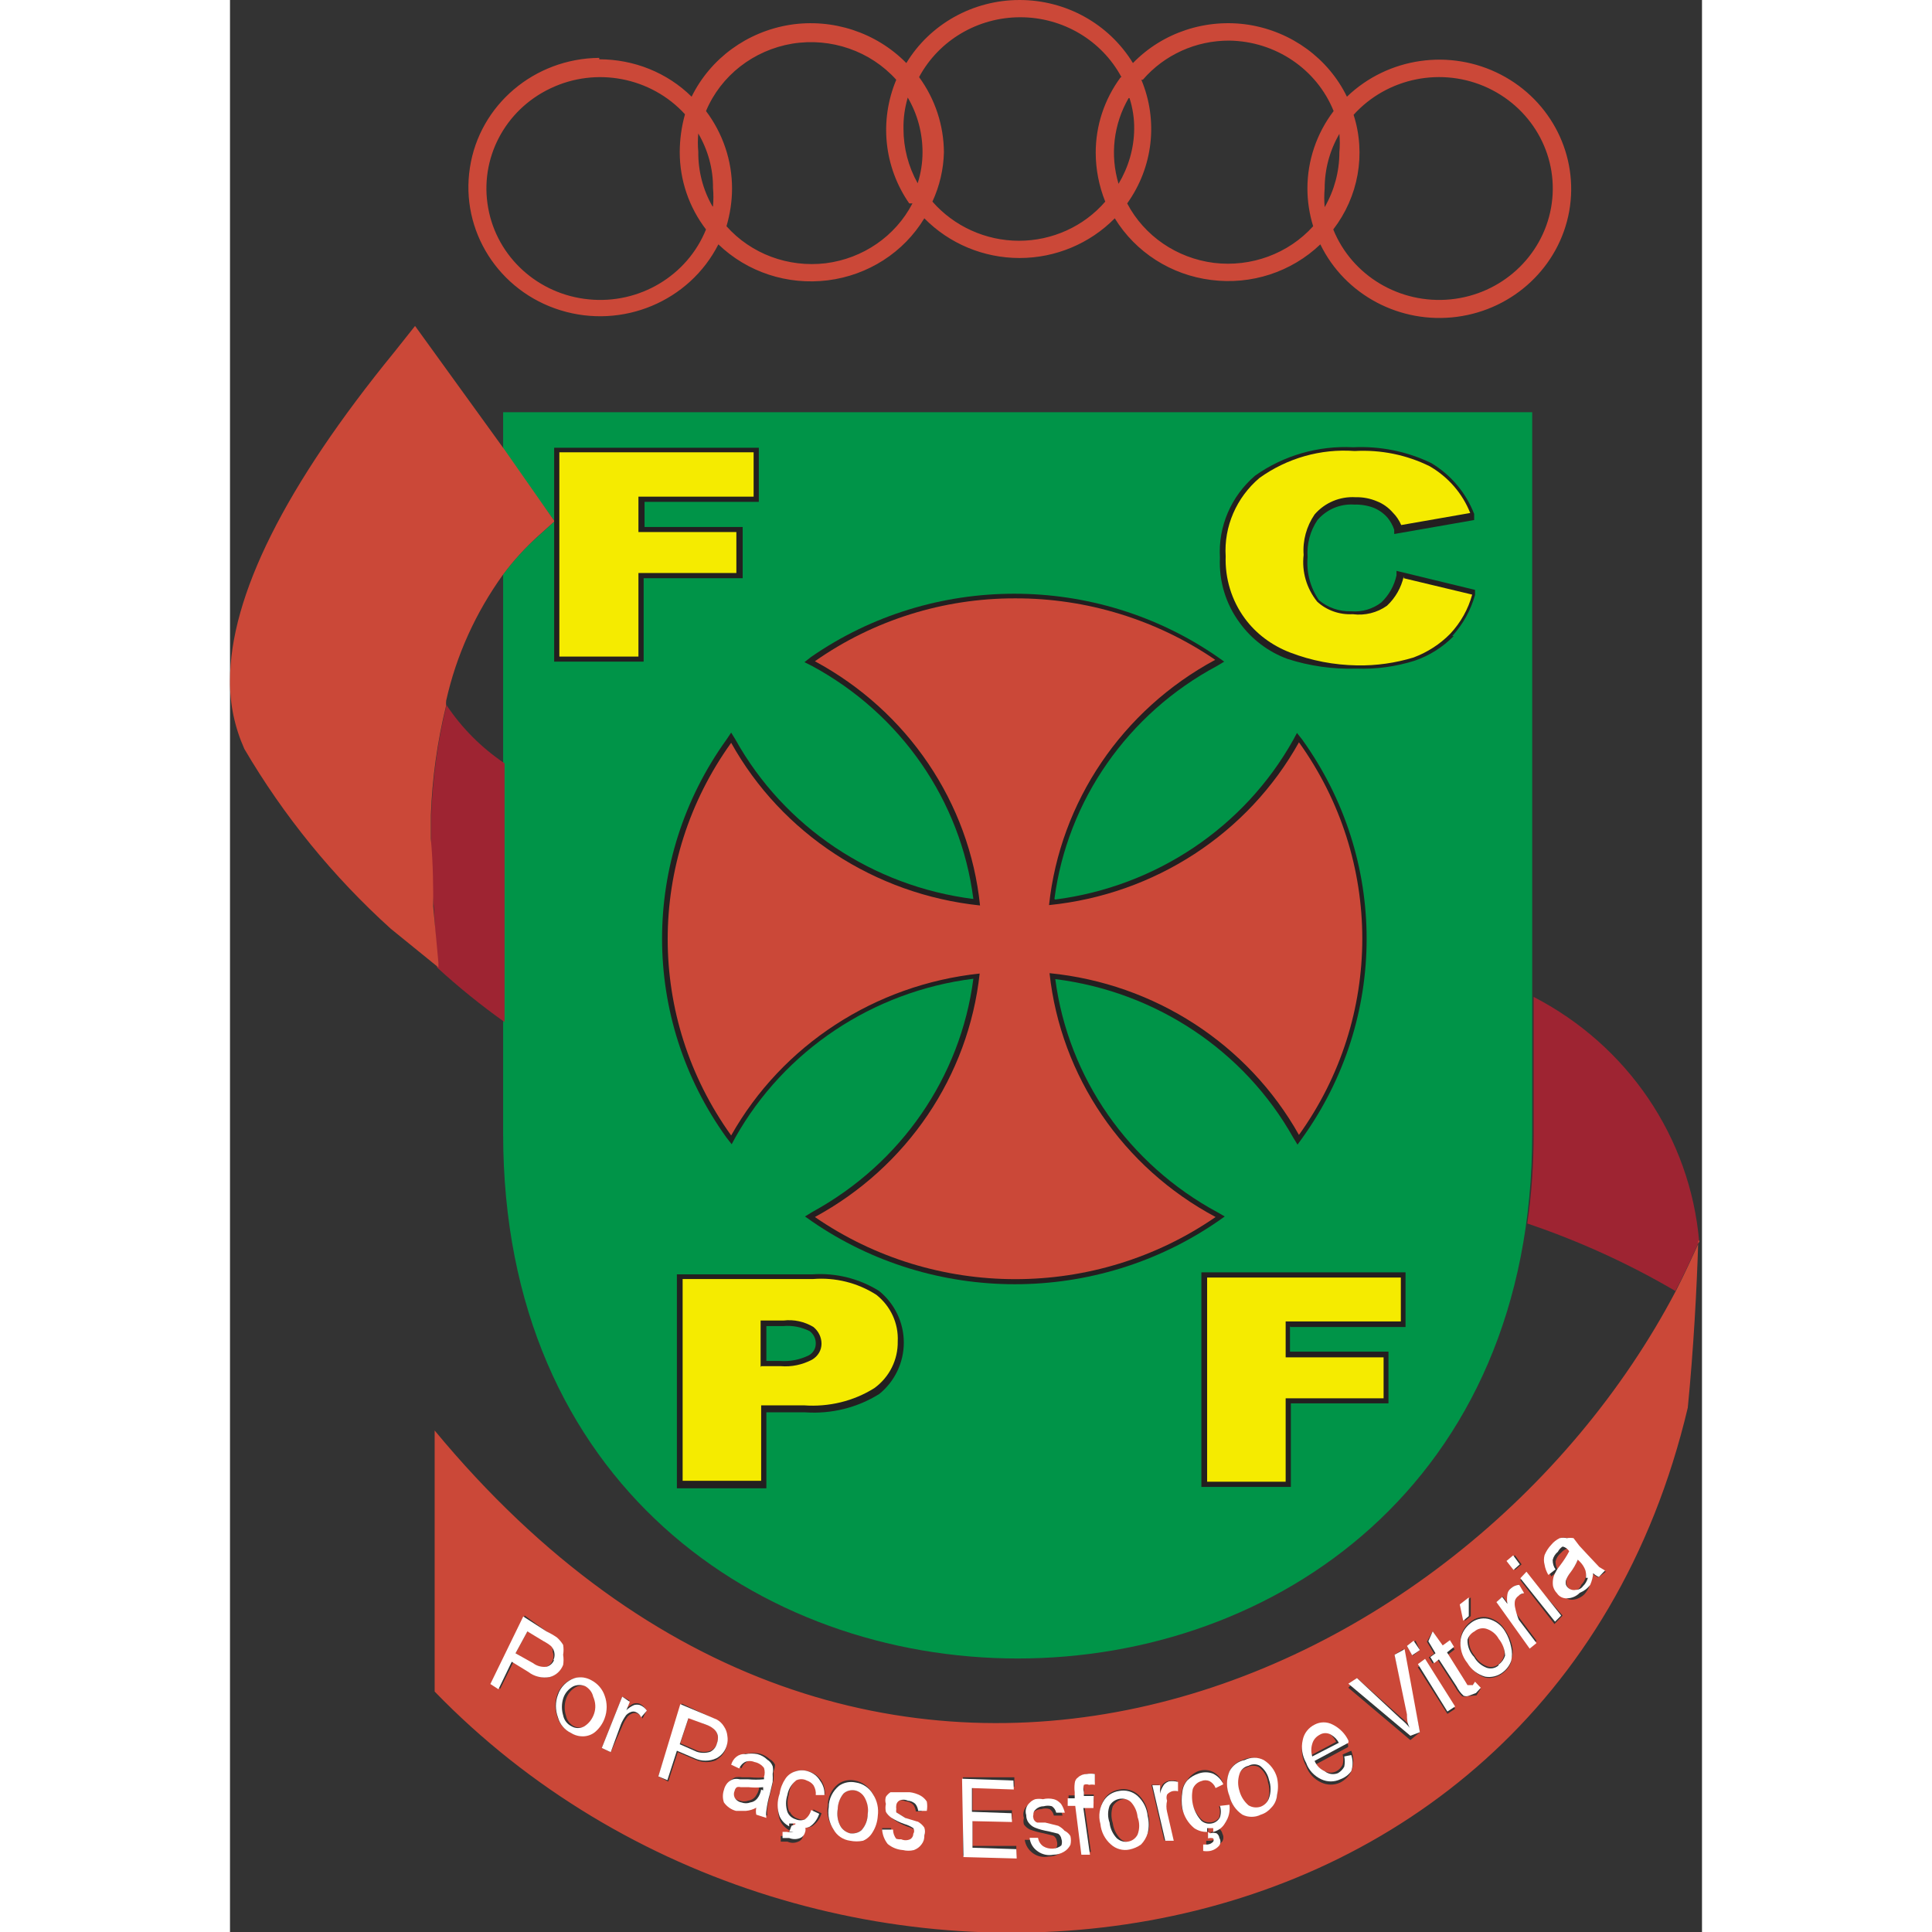 <?xml version="1.0" encoding="UTF-8"?>
<svg xmlns="http://www.w3.org/2000/svg" xmlns:xlink="http://www.w3.org/1999/xlink" width="32px" height="32px" viewBox="0 0 32 42" version="1.1">
<rect x="0" y="0" width="32" height="42" fill="#333333" stroke="none"/>
<g id="surface1">
<path style=" stroke:none;fill-rule:nonzero;fill:rgb(0%,58.039%,28.235%);fill-opacity:1;" d="M 5.938 8.961 L 5.938 9.793 L 7.055 11.332 L 6.695 11.66 C 6.414 11.91 6.16 12.188 5.938 12.488 L 5.938 24.652 C 5.938 39.855 28.309 39.855 28.309 24.652 L 28.309 8.961 Z M 5.938 8.961 "/>
<path style=" stroke:none;fill-rule:nonzero;fill:rgb(61.961%,14.118%,19.608%);fill-opacity:1;" d="M 4.707 15.328 C 4.516 16.109 4.406 16.906 4.375 17.707 C 4.375 17.883 4.375 18.055 4.375 18.227 C 4.375 18.793 4.375 19.289 4.43 19.695 L 4.5 20.922 L 4.5 21.031 C 4.965 21.457 5.457 21.855 5.969 22.219 L 5.969 16.594 C 5.469 16.258 5.039 15.828 4.707 15.328 Z M 4.707 15.328 "/>
<path style=" stroke:none;fill-rule:nonzero;fill:rgb(79.608%,28.235%,21.961%);fill-opacity:1;" d="M 4.418 19.707 C 4.418 19.301 4.418 18.805 4.367 18.234 L 4.367 18.156 C 4.367 18.004 4.367 17.859 4.367 17.719 C 4.395 16.918 4.508 16.117 4.699 15.336 C 4.695 15.305 4.695 15.27 4.699 15.234 C 4.918 14.246 5.344 13.312 5.938 12.488 C 6.16 12.188 6.414 11.91 6.695 11.656 L 7.055 11.332 L 5.98 9.793 L 4.023 7.086 L 3.57 7.656 C 1.199 10.562 0 12.957 0 14.801 C -0.004 15.309 0.102 15.812 0.312 16.281 C 1.164 17.734 2.238 19.055 3.496 20.191 L 4.531 21.031 L 4.531 20.93 Z M 4.418 19.707 "/>
<path style=" stroke:none;fill-rule:nonzero;fill:rgb(61.961%,14.118%,19.608%);fill-opacity:1;" d="M 28.34 21.672 L 28.34 24.641 C 28.34 25.297 28.297 25.949 28.203 26.598 C 29.324 26.977 30.406 27.469 31.422 28.066 C 31.609 27.711 31.773 27.348 31.938 26.984 C 31.742 24.727 30.383 22.727 28.34 21.672 Z M 28.34 21.672 "/>
<path style=" stroke:none;fill-rule:nonzero;fill:rgb(79.608%,28.235%,21.961%);fill-opacity:1;" d="M 12.238 39.633 L 12.238 39.691 L 12.363 39.691 L 12.363 39.621 Z M 12.238 39.633 "/>
<path style=" stroke:none;fill-rule:nonzero;fill:rgb(79.608%,28.235%,21.961%);fill-opacity:1;" d="M 19.656 39.184 C 19.59 39.125 19.5 39.098 19.41 39.113 C 19.316 39.129 19.238 39.188 19.191 39.266 C 19.152 39.383 19.152 39.512 19.191 39.633 C 19.207 39.758 19.262 39.875 19.348 39.965 C 19.414 40.031 19.504 40.059 19.598 40.047 C 19.684 40.027 19.762 39.973 19.801 39.895 C 19.848 39.773 19.848 39.641 19.801 39.52 C 19.793 39.395 19.742 39.277 19.656 39.184 Z M 19.656 39.184 "/>
<path style=" stroke:none;fill-rule:nonzero;fill:rgb(79.608%,28.235%,21.961%);fill-opacity:1;" d="M 7.789 36.672 C 7.707 36.633 7.605 36.633 7.523 36.672 C 7.418 36.73 7.34 36.824 7.305 36.934 C 7.266 37.055 7.266 37.18 7.305 37.301 C 7.324 37.395 7.387 37.477 7.469 37.523 C 7.555 37.566 7.656 37.566 7.738 37.523 C 7.938 37.379 8.043 37.137 8.008 36.895 C 7.977 36.789 7.895 36.707 7.789 36.672 Z M 7.789 36.672 "/>
<path style=" stroke:none;fill-rule:nonzero;fill:rgb(79.608%,28.235%,21.961%);fill-opacity:1;" d="M 10.5 37.562 C 10.453 37.531 10.402 37.508 10.348 37.492 L 9.973 37.332 L 9.789 37.898 L 10.16 38.059 C 10.254 38.094 10.355 38.094 10.449 38.059 C 10.523 38.023 10.578 37.957 10.594 37.879 C 10.613 37.82 10.613 37.754 10.594 37.695 C 10.578 37.645 10.547 37.598 10.5 37.562 Z M 10.5 37.562 "/>
<path style=" stroke:none;fill-rule:nonzero;fill:rgb(79.608%,28.235%,21.961%);fill-opacity:1;" d="M 21.262 39.742 L 21.262 39.824 L 21.387 39.824 L 21.387 39.711 Z M 21.262 39.742 "/>
<path style=" stroke:none;fill-rule:nonzero;fill:rgb(79.608%,28.235%,21.961%);fill-opacity:1;" d="M 6.984 35.75 C 6.934 35.707 6.879 35.668 6.816 35.637 L 6.465 35.465 L 6.207 35.941 L 6.559 36.164 C 6.641 36.227 6.746 36.258 6.848 36.246 C 6.926 36.223 6.988 36.168 7.016 36.094 C 7.039 36.035 7.039 35.969 7.016 35.91 C 7.02 35.855 7.008 35.801 6.984 35.75 Z M 6.984 35.75 "/>
<path style=" stroke:none;fill-rule:nonzero;fill:rgb(79.608%,28.235%,21.961%);fill-opacity:1;" d="M 13.586 38.922 C 13.496 38.902 13.402 38.93 13.336 38.992 C 13.258 39.086 13.211 39.203 13.211 39.328 C 13.191 39.449 13.207 39.578 13.266 39.691 C 13.309 39.773 13.391 39.832 13.48 39.855 C 13.57 39.867 13.66 39.844 13.73 39.781 C 13.816 39.688 13.863 39.566 13.863 39.438 C 13.883 39.316 13.867 39.195 13.812 39.082 C 13.766 39 13.68 38.938 13.586 38.922 Z M 13.586 38.922 "/>
<path style=" stroke:none;fill-rule:nonzero;fill:rgb(79.608%,28.235%,21.961%);fill-opacity:1;" d="M 11.234 38.809 L 11.059 38.809 C 11.035 38.801 11.004 38.801 10.977 38.809 C 10.953 38.832 10.934 38.859 10.926 38.891 C 10.906 38.938 10.906 38.988 10.926 39.031 C 10.957 39.09 11.016 39.133 11.082 39.145 C 11.141 39.168 11.207 39.168 11.266 39.145 C 11.328 39.137 11.387 39.102 11.422 39.055 C 11.465 38.996 11.496 38.93 11.504 38.859 L 11.504 38.82 C 11.414 38.824 11.324 38.82 11.234 38.809 Z M 11.234 38.809 "/>
<path style=" stroke:none;fill-rule:nonzero;fill:rgb(79.608%,28.235%,21.961%);fill-opacity:1;" d="M 27.293 35.355 C 27.207 35.332 27.113 35.355 27.047 35.414 C 26.973 35.473 26.934 35.559 26.93 35.648 C 26.93 35.773 26.973 35.895 27.055 35.992 C 27.117 36.102 27.215 36.184 27.336 36.227 C 27.422 36.254 27.516 36.234 27.582 36.176 C 27.656 36.113 27.699 36.027 27.707 35.934 C 27.703 35.801 27.656 35.672 27.574 35.566 C 27.512 35.465 27.41 35.387 27.293 35.355 Z M 27.293 35.355 "/>
<path style=" stroke:none;fill-rule:nonzero;fill:rgb(79.608%,28.235%,21.961%);fill-opacity:1;" d="M 22.367 38.414 C 22.293 38.375 22.199 38.375 22.121 38.414 C 22.027 38.438 21.949 38.508 21.922 38.598 C 21.887 38.715 21.887 38.844 21.922 38.961 C 21.957 39.082 22.023 39.191 22.121 39.277 C 22.199 39.324 22.293 39.336 22.379 39.305 C 22.469 39.277 22.535 39.211 22.566 39.125 C 22.605 39.004 22.605 38.871 22.566 38.75 C 22.547 38.617 22.477 38.496 22.367 38.414 Z M 22.367 38.414 "/>
<path style=" stroke:none;fill-rule:nonzero;fill:rgb(79.608%,28.235%,21.961%);fill-opacity:1;" d="M 29.363 33.934 L 29.312 33.883 C 29.27 33.984 29.215 34.082 29.145 34.168 C 29.109 34.219 29.078 34.273 29.051 34.332 C 29.047 34.363 29.047 34.398 29.051 34.434 C 29.07 34.516 29.141 34.578 29.23 34.586 C 29.297 34.57 29.352 34.52 29.375 34.453 C 29.426 34.402 29.461 34.34 29.477 34.27 C 29.492 34.207 29.492 34.141 29.477 34.078 C 29.445 34.023 29.41 33.977 29.363 33.938 Z M 29.363 33.934 "/>
<path style=" stroke:none;fill-rule:nonzero;fill:rgb(79.608%,28.235%,21.961%);fill-opacity:1;" d="M 31.949 26.973 C 31.785 27.336 31.617 27.703 31.434 28.059 C 26.828 36.832 13.844 42.449 4.449 31.098 L 4.449 36.773 C 12.664 45.258 28.609 43.613 31.691 30.602 C 31.816 29.332 31.887 28.016 31.918 26.992 L 31.918 26.973 Z M 27.934 33.812 L 28.078 34.008 L 27.934 34.129 L 27.789 33.934 Z M 26.973 34.727 L 26.973 35.133 L 26.848 35.234 L 26.777 34.879 Z M 25.773 35.668 L 25.867 35.871 L 25.711 35.992 L 25.586 35.781 Z M 6.527 36.336 L 6.168 36.113 L 5.875 36.711 L 5.699 36.602 L 6.406 35.121 L 6.879 35.465 C 6.953 35.508 7.023 35.555 7.086 35.609 C 7.141 35.652 7.188 35.707 7.223 35.77 C 7.234 35.84 7.234 35.91 7.223 35.984 C 7.234 36.055 7.234 36.133 7.223 36.207 C 7.176 36.324 7.074 36.418 6.953 36.457 C 6.785 36.484 6.617 36.441 6.488 36.336 Z M 7.938 37.633 C 7.863 37.695 7.773 37.73 7.676 37.734 C 7.582 37.742 7.488 37.715 7.406 37.664 C 7.266 37.598 7.156 37.473 7.117 37.32 C 7.059 37.164 7.059 36.992 7.117 36.832 C 7.18 36.664 7.316 36.535 7.492 36.48 C 7.613 36.453 7.746 36.473 7.852 36.539 C 7.988 36.613 8.086 36.73 8.133 36.875 C 8.195 37.031 8.195 37.203 8.133 37.359 C 8.082 37.477 8 37.574 7.895 37.645 Z M 8.969 37.359 C 8.949 37.312 8.906 37.273 8.855 37.25 C 8.82 37.234 8.781 37.234 8.742 37.25 C 8.703 37.266 8.668 37.289 8.641 37.32 C 8.594 37.383 8.555 37.453 8.527 37.523 L 8.277 38.09 L 8.082 38 L 8.527 36.883 L 8.68 36.965 L 8.609 37.148 C 8.656 37.102 8.711 37.062 8.773 37.035 C 8.812 37.023 8.859 37.023 8.898 37.035 C 8.969 37.066 9.023 37.121 9.055 37.188 Z M 10.594 38.254 C 10.445 38.324 10.27 38.324 10.117 38.254 L 9.734 38.09 L 9.527 38.73 L 9.312 38.617 L 9.82 37.035 L 10.348 37.281 L 10.562 37.383 C 10.629 37.418 10.68 37.473 10.719 37.535 C 10.758 37.594 10.785 37.664 10.793 37.734 C 10.809 37.812 10.809 37.895 10.793 37.969 C 10.762 38.094 10.68 38.203 10.562 38.262 Z M 11.816 38.508 C 11.82 38.566 11.82 38.629 11.816 38.688 L 11.754 38.953 C 11.723 39.07 11.695 39.188 11.68 39.309 C 11.672 39.359 11.672 39.414 11.68 39.469 L 11.496 39.406 C 11.484 39.359 11.484 39.305 11.496 39.254 C 11.426 39.293 11.348 39.32 11.266 39.328 L 11.051 39.328 C 10.945 39.297 10.852 39.23 10.793 39.145 C 10.758 39.055 10.758 38.961 10.793 38.871 C 10.805 38.816 10.828 38.762 10.863 38.719 C 10.898 38.684 10.941 38.656 10.988 38.637 C 11.035 38.629 11.086 38.629 11.133 38.637 L 11.309 38.637 C 11.426 38.648 11.543 38.648 11.66 38.637 L 11.66 38.617 C 11.68 38.555 11.68 38.488 11.66 38.426 C 11.613 38.355 11.539 38.309 11.453 38.293 C 11.387 38.266 11.312 38.266 11.246 38.293 C 11.191 38.324 11.145 38.375 11.121 38.438 L 10.945 38.355 C 10.965 38.285 11.004 38.227 11.062 38.184 C 11.117 38.141 11.188 38.117 11.258 38.121 C 11.344 38.105 11.43 38.105 11.516 38.121 C 11.598 38.145 11.672 38.188 11.734 38.242 C 11.785 38.27 11.824 38.312 11.848 38.363 C 11.848 38.414 11.836 38.461 11.816 38.508 Z M 12.168 39.379 C 12.199 39.457 12.27 39.516 12.355 39.539 C 12.418 39.566 12.488 39.566 12.551 39.539 C 12.617 39.488 12.664 39.418 12.684 39.336 L 12.859 39.418 C 12.828 39.535 12.754 39.633 12.652 39.703 C 12.555 39.742 12.441 39.742 12.344 39.703 C 12.391 39.723 12.43 39.758 12.457 39.805 C 12.473 39.84 12.473 39.879 12.457 39.914 C 12.445 39.969 12.406 40.016 12.355 40.035 C 12.277 40.07 12.191 40.07 12.117 40.035 L 11.973 40.035 L 11.973 39.914 L 12.062 39.914 C 12.113 39.926 12.16 39.926 12.207 39.914 L 12.117 39.914 L 12.168 39.793 C 12.078 39.746 12.004 39.672 11.961 39.582 C 11.898 39.422 11.898 39.242 11.961 39.082 C 11.977 38.969 12.02 38.855 12.086 38.758 C 12.113 38.648 12.188 38.555 12.293 38.508 C 12.383 38.477 12.48 38.477 12.57 38.508 C 12.68 38.535 12.773 38.598 12.84 38.688 C 12.906 38.781 12.938 38.891 12.934 39.004 L 12.746 39.004 C 12.754 38.93 12.734 38.855 12.695 38.789 C 12.66 38.742 12.609 38.703 12.551 38.688 C 12.477 38.648 12.387 38.648 12.312 38.688 C 12.219 38.773 12.16 38.887 12.148 39.012 C 12.109 39.137 12.113 39.273 12.16 39.398 Z M 14.062 39.438 C 14.055 39.566 14.016 39.688 13.945 39.793 C 13.898 39.875 13.828 39.938 13.738 39.977 C 13.648 39.996 13.555 39.996 13.461 39.977 C 13.309 39.953 13.176 39.863 13.098 39.73 C 13.004 39.586 12.969 39.414 12.996 39.246 C 12.996 39.066 13.078 38.895 13.223 38.781 C 13.328 38.707 13.461 38.68 13.586 38.707 C 13.73 38.734 13.859 38.82 13.938 38.941 C 14.047 39.09 14.09 39.277 14.062 39.457 Z M 15.094 39.875 C 15.098 39.945 15.078 40.012 15.035 40.066 C 14.992 40.125 14.934 40.164 14.867 40.188 C 14.789 40.211 14.707 40.211 14.629 40.188 C 14.508 40.184 14.391 40.137 14.301 40.059 C 14.227 39.969 14.184 39.855 14.176 39.742 L 14.371 39.742 C 14.371 39.816 14.398 39.887 14.445 39.945 C 14.5 39.992 14.566 40.023 14.641 40.035 C 14.703 40.062 14.773 40.062 14.836 40.035 C 14.879 40.012 14.906 39.965 14.91 39.914 C 14.93 39.879 14.93 39.832 14.91 39.793 C 14.848 39.754 14.781 39.723 14.711 39.703 C 14.594 39.66 14.48 39.598 14.383 39.52 C 14.336 39.488 14.297 39.445 14.27 39.398 C 14.254 39.34 14.254 39.281 14.27 39.227 C 14.254 39.176 14.254 39.125 14.27 39.074 C 14.293 39.031 14.328 39 14.371 38.973 L 14.66 38.973 C 14.742 38.98 14.816 39.004 14.887 39.043 C 14.949 39.074 14.996 39.117 15.035 39.176 C 15.047 39.242 15.047 39.312 15.035 39.379 L 14.91 39.379 C 14.902 39.32 14.883 39.27 14.848 39.227 C 14.801 39.184 14.742 39.16 14.68 39.156 C 14.621 39.129 14.555 39.129 14.496 39.156 C 14.461 39.18 14.438 39.215 14.434 39.258 C 14.43 39.281 14.43 39.309 14.434 39.336 C 14.449 39.367 14.477 39.391 14.504 39.41 L 14.68 39.52 L 14.961 39.652 C 15.012 39.688 15.055 39.73 15.086 39.785 C 15.098 39.82 15.102 39.855 15.098 39.895 Z M 15.934 40.34 L 15.934 38.637 L 17.051 38.637 L 17.051 38.84 L 16.141 38.84 L 16.141 39.355 L 17 39.355 L 17 39.551 L 16.141 39.551 L 16.141 40.129 L 17.094 40.129 L 17.094 40.332 Z M 18.168 40.148 C 18.137 40.211 18.086 40.262 18.023 40.301 C 17.953 40.34 17.875 40.359 17.797 40.359 C 17.676 40.383 17.555 40.359 17.457 40.289 C 17.359 40.219 17.293 40.113 17.277 39.996 L 17.465 39.996 C 17.477 40.07 17.516 40.137 17.578 40.18 C 17.641 40.215 17.711 40.234 17.785 40.23 C 17.855 40.227 17.918 40.199 17.973 40.156 C 17.988 40.113 17.988 40.062 17.973 40.016 C 17.965 39.969 17.938 39.93 17.898 39.906 L 17.691 39.855 C 17.59 39.836 17.488 39.809 17.391 39.773 C 17.34 39.75 17.293 39.711 17.258 39.66 C 17.246 39.613 17.246 39.566 17.258 39.52 C 17.242 39.469 17.242 39.418 17.258 39.367 C 17.273 39.32 17.301 39.277 17.34 39.246 C 17.371 39.215 17.41 39.191 17.453 39.176 C 17.508 39.164 17.566 39.164 17.621 39.176 C 17.699 39.156 17.781 39.156 17.859 39.176 C 17.918 39.191 17.973 39.227 18.012 39.277 C 18.055 39.336 18.082 39.402 18.098 39.469 L 17.91 39.469 C 17.898 39.414 17.867 39.359 17.816 39.328 C 17.762 39.309 17.699 39.309 17.641 39.328 C 17.574 39.328 17.512 39.352 17.465 39.398 C 17.43 39.426 17.41 39.469 17.414 39.512 C 17.406 39.535 17.406 39.559 17.414 39.582 C 17.434 39.609 17.465 39.625 17.496 39.633 L 17.672 39.633 L 17.953 39.703 C 18.008 39.73 18.059 39.766 18.098 39.812 C 18.133 39.867 18.148 39.934 18.148 39.996 C 18.172 40.055 18.184 40.117 18.18 40.18 Z M 18.715 40.258 L 18.531 40.258 L 18.395 39.195 L 18.23 39.195 L 18.23 39.031 L 18.387 39.031 L 18.387 38.961 C 18.375 38.898 18.375 38.832 18.387 38.77 C 18.387 38.715 18.414 38.668 18.457 38.637 C 18.504 38.598 18.562 38.57 18.625 38.566 C 18.684 38.555 18.742 38.555 18.801 38.566 L 18.801 38.738 C 18.758 38.73 18.715 38.73 18.676 38.738 C 18.641 38.723 18.598 38.723 18.562 38.738 C 18.547 38.793 18.547 38.848 18.562 38.902 L 18.562 39.012 L 18.777 39.012 L 18.777 39.164 L 18.562 39.164 Z M 19.957 39.824 C 19.934 39.914 19.883 40 19.812 40.066 C 19.738 40.121 19.656 40.16 19.566 40.18 C 19.422 40.207 19.27 40.168 19.16 40.066 C 19.031 39.953 18.949 39.793 18.934 39.621 C 18.883 39.441 18.914 39.25 19.016 39.094 C 19.094 38.988 19.207 38.922 19.336 38.902 C 19.484 38.875 19.633 38.918 19.742 39.012 C 19.863 39.125 19.941 39.277 19.957 39.438 C 19.996 39.574 19.996 39.719 19.957 39.855 Z M 20.59 38.934 C 20.547 38.918 20.5 38.918 20.453 38.934 C 20.414 38.945 20.379 38.969 20.352 39.004 C 20.336 39.047 20.336 39.09 20.352 39.133 C 20.332 39.215 20.332 39.297 20.352 39.379 L 20.496 40.008 L 20.309 40.008 L 20.031 38.801 L 20.195 38.801 L 20.195 38.98 C 20.211 38.914 20.238 38.848 20.277 38.789 C 20.305 38.758 20.344 38.734 20.383 38.719 C 20.449 38.703 20.52 38.703 20.59 38.719 Z M 21.625 39.57 C 21.57 39.668 21.477 39.738 21.367 39.762 C 21.414 39.746 21.465 39.746 21.512 39.762 C 21.543 39.785 21.566 39.824 21.574 39.863 C 21.602 39.914 21.602 39.977 21.574 40.027 C 21.52 40.094 21.449 40.141 21.367 40.156 C 21.316 40.164 21.27 40.164 21.223 40.156 L 21.223 40.016 L 21.312 40.016 C 21.363 40.012 21.406 39.992 21.438 39.957 C 21.449 39.934 21.449 39.906 21.438 39.883 C 21.402 39.875 21.363 39.875 21.324 39.883 L 21.324 39.824 C 21.227 39.828 21.129 39.797 21.047 39.742 C 20.879 39.648 20.754 39.496 20.695 39.316 C 20.676 39.199 20.676 39.078 20.695 38.961 C 20.699 38.863 20.742 38.773 20.809 38.699 C 20.863 38.617 20.941 38.551 21.035 38.508 C 21.137 38.469 21.246 38.469 21.344 38.508 C 21.449 38.551 21.531 38.637 21.574 38.738 L 21.406 38.82 C 21.383 38.754 21.336 38.703 21.273 38.668 C 21.215 38.645 21.152 38.645 21.098 38.668 C 21.012 38.691 20.941 38.758 20.91 38.84 C 20.859 39.086 20.926 39.344 21.098 39.531 C 21.148 39.59 21.223 39.621 21.301 39.617 C 21.379 39.617 21.453 39.578 21.5 39.52 C 21.527 39.438 21.527 39.348 21.5 39.266 L 21.688 39.266 C 21.711 39.375 21.699 39.492 21.656 39.598 Z M 22.762 39.023 C 22.754 39.121 22.707 39.215 22.637 39.285 C 22.578 39.359 22.5 39.41 22.41 39.438 C 22.285 39.504 22.133 39.504 22.008 39.438 C 21.867 39.344 21.766 39.199 21.727 39.031 C 21.66 38.863 21.66 38.676 21.727 38.508 C 21.781 38.387 21.891 38.297 22.016 38.262 C 22.148 38.195 22.301 38.195 22.43 38.262 C 22.57 38.355 22.664 38.496 22.699 38.656 C 22.75 38.773 22.77 38.898 22.762 39.023 Z M 24.375 38.508 C 24.328 38.609 24.242 38.695 24.137 38.75 C 24.008 38.812 23.855 38.812 23.723 38.75 C 23.57 38.68 23.449 38.551 23.395 38.395 C 23.309 38.242 23.281 38.066 23.32 37.898 C 23.348 37.754 23.445 37.629 23.578 37.562 C 23.703 37.5 23.848 37.5 23.973 37.562 C 24.121 37.645 24.238 37.773 24.305 37.93 C 24.309 37.945 24.309 37.961 24.305 37.98 L 23.57 38.375 C 23.629 38.441 23.707 38.484 23.797 38.504 C 23.879 38.547 23.973 38.547 24.055 38.504 C 24.113 38.473 24.16 38.422 24.188 38.363 C 24.207 38.289 24.207 38.215 24.188 38.141 L 24.375 38.059 C 24.434 38.203 24.434 38.363 24.375 38.504 Z M 25.66 37.828 L 24.312 36.691 L 24.5 36.48 L 25.453 37.332 C 25.527 37.391 25.598 37.457 25.66 37.531 C 25.66 37.43 25.66 37.332 25.598 37.238 L 25.316 35.973 L 25.504 35.852 L 25.867 37.656 Z M 26.465 37.258 L 25.824 36.246 L 25.988 36.133 L 26.633 37.148 Z M 27.098 36.855 L 26.902 36.875 C 26.863 36.887 26.824 36.887 26.785 36.875 C 26.723 36.812 26.672 36.746 26.633 36.672 L 26.25 36.082 L 26.145 36.164 L 26.062 36.031 L 26.176 35.949 L 26.02 35.688 L 26.145 35.465 L 26.371 35.828 L 26.527 35.719 L 26.621 35.859 L 26.465 35.98 L 26.848 36.59 L 26.898 36.641 L 27.004 36.641 L 27.066 36.578 L 27.188 36.711 Z M 27.852 36.125 C 27.82 36.223 27.758 36.305 27.676 36.367 C 27.566 36.457 27.422 36.496 27.285 36.469 C 27.113 36.41 26.977 36.285 26.902 36.125 C 26.781 35.977 26.73 35.793 26.754 35.605 C 26.777 35.469 26.852 35.348 26.961 35.262 C 27.066 35.172 27.207 35.133 27.344 35.16 C 27.504 35.199 27.637 35.297 27.719 35.434 C 27.789 35.539 27.844 35.656 27.871 35.781 C 27.895 35.879 27.887 35.984 27.852 36.082 Z M 28.266 35.832 L 27.543 34.816 L 27.668 34.707 L 27.781 34.859 C 27.77 34.785 27.77 34.715 27.781 34.645 C 27.789 34.598 27.812 34.555 27.852 34.523 C 27.902 34.48 27.965 34.457 28.027 34.453 L 28.09 34.656 C 28.043 34.66 28 34.684 27.965 34.715 C 27.93 34.742 27.906 34.777 27.895 34.816 C 27.883 34.859 27.883 34.906 27.895 34.949 C 27.93 35.023 27.969 35.094 28.02 35.16 L 28.402 35.668 Z M 28.793 35.305 L 28.051 34.352 L 28.184 34.219 L 28.969 35.121 Z M 29.746 34.289 C 29.699 34.273 29.656 34.246 29.621 34.207 C 29.617 34.297 29.598 34.383 29.559 34.461 C 29.535 34.535 29.496 34.598 29.445 34.656 C 29.375 34.727 29.277 34.773 29.176 34.777 C 29.094 34.777 29.016 34.734 28.969 34.664 C 28.93 34.621 28.902 34.57 28.887 34.512 C 28.875 34.461 28.875 34.41 28.887 34.359 C 28.906 34.305 28.934 34.254 28.969 34.207 C 29 34.156 29.035 34.105 29.074 34.059 C 29.148 33.961 29.215 33.859 29.27 33.754 C 29.238 33.699 29.188 33.664 29.125 33.652 C 29.047 33.664 28.98 33.703 28.93 33.762 C 28.871 33.809 28.832 33.875 28.816 33.945 C 28.816 34.016 28.836 34.086 28.879 34.148 L 28.723 34.27 C 28.684 34.199 28.652 34.125 28.641 34.047 C 28.621 33.977 28.621 33.902 28.641 33.832 C 28.676 33.75 28.723 33.676 28.785 33.609 C 28.816 33.543 28.863 33.484 28.918 33.438 C 28.969 33.422 29.023 33.422 29.074 33.438 C 29.125 33.449 29.176 33.469 29.219 33.5 L 29.344 33.629 L 29.527 33.832 L 29.777 34.098 L 29.91 34.168 Z M 29.746 34.289 "/>
<path style=" stroke:none;fill-rule:nonzero;fill:rgb(79.608%,28.235%,21.961%);fill-opacity:1;" d="M 23.91 37.695 C 23.832 37.645 23.73 37.645 23.652 37.695 C 23.574 37.734 23.52 37.805 23.496 37.887 C 23.469 37.977 23.469 38.074 23.496 38.16 L 24.047 37.867 C 24.016 37.801 23.969 37.742 23.91 37.695 Z M 23.91 37.695 "/>
<path style=" stroke:none;fill-rule:nonzero;fill:rgb(100%,100%,100%);fill-opacity:1;" d="M 24.223 38.184 C 24.238 38.254 24.238 38.332 24.223 38.406 C 24.191 38.465 24.145 38.512 24.086 38.547 C 23.988 38.586 23.879 38.57 23.797 38.504 C 23.699 38.461 23.621 38.383 23.578 38.281 L 24.312 37.887 C 24.316 37.871 24.316 37.855 24.312 37.836 C 24.242 37.688 24.121 37.566 23.973 37.492 C 23.848 37.426 23.703 37.426 23.578 37.492 C 23.445 37.559 23.348 37.68 23.32 37.828 C 23.281 37.996 23.309 38.172 23.395 38.324 C 23.449 38.48 23.57 38.609 23.723 38.68 C 23.855 38.742 24.008 38.742 24.137 38.68 C 24.234 38.645 24.316 38.586 24.375 38.504 C 24.414 38.391 24.414 38.266 24.375 38.152 Z M 23.527 38.184 C 23.5 38.094 23.5 37.996 23.527 37.91 C 23.551 37.824 23.605 37.758 23.684 37.715 C 23.762 37.664 23.863 37.664 23.941 37.715 C 24.012 37.758 24.07 37.816 24.105 37.887 Z M 23.527 38.184 "/>
<path style=" stroke:none;fill-rule:nonzero;fill:rgb(100%,100%,100%);fill-opacity:1;" d="M 25.316 35.973 L 25.586 37.27 C 25.586 37.359 25.586 37.461 25.648 37.562 C 25.586 37.488 25.52 37.422 25.441 37.359 L 24.5 36.48 L 24.312 36.602 L 25.66 37.734 L 25.867 37.656 L 25.535 35.852 Z M 25.316 35.973 "/>
<path style=" stroke:none;fill-rule:nonzero;fill:rgb(100%,100%,100%);fill-opacity:1;" d="M 19.73 39.043 C 19.621 38.945 19.473 38.906 19.328 38.934 C 19.199 38.953 19.082 39.02 19.008 39.125 C 18.902 39.281 18.871 39.473 18.922 39.652 C 18.938 39.824 19.02 39.984 19.152 40.098 C 19.258 40.195 19.41 40.238 19.555 40.207 C 19.645 40.188 19.73 40.152 19.805 40.098 C 19.871 40.031 19.922 39.945 19.949 39.855 C 19.98 39.73 19.98 39.602 19.949 39.48 C 19.934 39.312 19.855 39.156 19.73 39.043 Z M 19.73 39.883 C 19.688 39.965 19.613 40.02 19.523 40.035 C 19.434 40.051 19.34 40.02 19.273 39.957 C 19.188 39.863 19.133 39.746 19.121 39.621 C 19.078 39.504 19.078 39.375 19.121 39.258 C 19.164 39.176 19.246 39.121 19.336 39.105 C 19.426 39.09 19.52 39.113 19.586 39.176 C 19.668 39.266 19.719 39.379 19.73 39.5 C 19.777 39.625 19.777 39.762 19.73 39.883 Z M 19.73 39.883 "/>
<path style=" stroke:none;fill-rule:nonzero;fill:rgb(100%,100%,100%);fill-opacity:1;" d="M 22.473 38.262 C 22.344 38.195 22.188 38.195 22.059 38.262 C 21.914 38.289 21.793 38.379 21.727 38.508 C 21.656 38.68 21.656 38.871 21.727 39.043 C 21.766 39.207 21.863 39.352 22.008 39.449 C 22.133 39.512 22.285 39.512 22.41 39.449 C 22.5 39.422 22.578 39.367 22.637 39.297 C 22.711 39.223 22.754 39.125 22.762 39.023 C 22.789 38.898 22.789 38.77 22.762 38.648 C 22.719 38.488 22.617 38.352 22.473 38.262 Z M 22.586 39.094 C 22.555 39.18 22.488 39.246 22.402 39.277 C 22.312 39.305 22.219 39.293 22.141 39.246 C 22.047 39.164 21.977 39.055 21.945 38.934 C 21.906 38.812 21.906 38.688 21.945 38.566 C 21.973 38.477 22.047 38.406 22.141 38.387 C 22.219 38.344 22.312 38.344 22.391 38.387 C 22.488 38.461 22.559 38.566 22.586 38.688 C 22.633 38.82 22.633 38.965 22.586 39.094 Z M 22.586 39.094 "/>
<path style=" stroke:none;fill-rule:nonzero;fill:rgb(100%,100%,100%);fill-opacity:1;" d="M 20.402 38.73 C 20.363 38.742 20.328 38.77 20.301 38.801 C 20.262 38.859 20.23 38.926 20.219 38.992 L 20.219 38.809 L 20.051 38.809 L 20.332 40.016 L 20.516 40.016 L 20.371 39.387 C 20.352 39.309 20.352 39.227 20.371 39.145 C 20.355 39.102 20.355 39.055 20.371 39.012 C 20.398 38.98 20.434 38.957 20.477 38.941 C 20.52 38.93 20.566 38.93 20.609 38.941 L 20.609 38.738 C 20.543 38.719 20.473 38.715 20.402 38.727 Z M 20.402 38.73 "/>
<path style=" stroke:none;fill-rule:nonzero;fill:rgb(100%,100%,100%);fill-opacity:1;" d="M 21.52 39.258 C 21.547 39.34 21.547 39.426 21.52 39.508 C 21.484 39.578 21.414 39.629 21.336 39.641 C 21.258 39.656 21.176 39.633 21.117 39.582 C 20.945 39.395 20.879 39.137 20.93 38.891 C 20.961 38.809 21.031 38.742 21.117 38.719 C 21.172 38.695 21.234 38.695 21.293 38.719 C 21.355 38.754 21.402 38.805 21.426 38.871 L 21.594 38.789 C 21.551 38.688 21.469 38.602 21.363 38.555 C 21.266 38.52 21.156 38.52 21.055 38.555 C 20.965 38.586 20.883 38.633 20.816 38.699 C 20.75 38.773 20.711 38.863 20.703 38.961 C 20.684 39.078 20.684 39.199 20.703 39.316 C 20.738 39.484 20.828 39.633 20.961 39.742 C 21.043 39.797 21.141 39.828 21.242 39.824 L 21.242 39.742 L 21.375 39.742 L 21.375 39.824 C 21.484 39.797 21.578 39.73 21.633 39.629 C 21.711 39.516 21.746 39.375 21.727 39.234 Z M 21.52 39.258 "/>
<path style=" stroke:none;fill-rule:nonzero;fill:rgb(100%,100%,100%);fill-opacity:1;" d="M 21.262 39.824 L 21.262 39.965 C 21.301 39.953 21.34 39.953 21.375 39.965 C 21.387 39.988 21.387 40.012 21.375 40.035 C 21.344 40.07 21.301 40.094 21.25 40.098 L 21.156 40.098 L 21.156 40.238 C 21.207 40.246 21.254 40.246 21.305 40.238 C 21.383 40.223 21.457 40.18 21.508 40.117 C 21.539 40.066 21.539 40.008 21.508 39.957 C 21.504 39.914 21.48 39.879 21.449 39.855 C 21.402 39.84 21.352 39.84 21.305 39.855 Z M 21.262 39.824 "/>
<path style=" stroke:none;fill-rule:nonzero;fill:rgb(100%,100%,100%);fill-opacity:1;" d="M 27.719 35.465 C 27.637 35.328 27.504 35.227 27.344 35.191 C 27.207 35.164 27.066 35.203 26.961 35.293 C 26.852 35.379 26.777 35.5 26.754 35.637 C 26.73 35.824 26.781 36.008 26.902 36.156 C 26.984 36.297 27.121 36.402 27.285 36.449 C 27.422 36.473 27.566 36.438 27.676 36.348 C 27.758 36.285 27.82 36.199 27.852 36.105 C 27.875 36.008 27.875 35.906 27.852 35.809 C 27.828 35.688 27.785 35.57 27.719 35.465 Z M 27.574 36.207 C 27.508 36.266 27.41 36.285 27.324 36.258 C 27.207 36.215 27.105 36.129 27.047 36.023 C 26.949 35.922 26.898 35.785 26.902 35.648 C 26.926 35.57 26.98 35.504 27.055 35.465 C 27.125 35.406 27.215 35.383 27.305 35.406 C 27.422 35.441 27.523 35.52 27.582 35.629 C 27.664 35.73 27.715 35.859 27.719 35.992 C 27.695 36.07 27.648 36.137 27.582 36.184 Z M 27.574 36.207 "/>
<path style=" stroke:none;fill-rule:nonzero;fill:rgb(100%,100%,100%);fill-opacity:1;" d="M 28.184 34.168 L 28.051 34.309 L 28.805 35.254 L 28.938 35.121 Z M 28.184 34.168 "/>
<path style=" stroke:none;fill-rule:nonzero;fill:rgb(100%,100%,100%);fill-opacity:1;" d="M 27.934 34.93 C 27.926 34.887 27.926 34.84 27.934 34.797 C 27.945 34.758 27.973 34.719 28.008 34.695 C 28.039 34.66 28.086 34.641 28.133 34.633 L 28.027 34.453 C 27.957 34.457 27.895 34.484 27.844 34.531 C 27.805 34.562 27.777 34.605 27.77 34.656 C 27.758 34.727 27.758 34.797 27.77 34.867 L 27.656 34.715 L 27.531 34.828 L 28.254 35.84 L 28.402 35.719 L 28.016 35.211 C 27.98 35.121 27.953 35.027 27.934 34.93 Z M 27.934 34.93 "/>
<path style=" stroke:none;fill-rule:nonzero;fill:rgb(100%,100%,100%);fill-opacity:1;" d="M 29.52 33.805 L 29.332 33.602 L 29.207 33.438 C 29.16 33.43 29.109 33.43 29.062 33.438 C 29.012 33.426 28.957 33.426 28.906 33.438 C 28.836 33.473 28.773 33.52 28.723 33.582 C 28.66 33.648 28.613 33.723 28.578 33.805 C 28.559 33.875 28.559 33.945 28.578 34.016 C 28.59 34.094 28.621 34.172 28.66 34.238 L 28.816 34.117 C 28.773 34.059 28.754 33.988 28.754 33.914 C 28.77 33.844 28.809 33.781 28.867 33.734 C 28.891 33.688 28.926 33.648 28.969 33.621 C 29.031 33.633 29.082 33.672 29.113 33.723 C 29.059 33.828 28.992 33.93 28.918 34.027 C 28.879 34.074 28.844 34.125 28.816 34.18 C 28.789 34.227 28.77 34.277 28.762 34.332 C 28.754 34.383 28.754 34.434 28.762 34.484 C 28.777 34.539 28.805 34.594 28.848 34.637 C 28.895 34.711 28.984 34.754 29.074 34.746 C 29.176 34.742 29.273 34.699 29.344 34.625 C 29.434 34.59 29.512 34.531 29.57 34.453 C 29.605 34.371 29.629 34.285 29.633 34.199 C 29.668 34.234 29.711 34.262 29.758 34.281 L 29.891 34.141 L 29.766 34.066 Z M 29.52 34.301 C 29.5 34.367 29.465 34.434 29.414 34.48 C 29.379 34.531 29.32 34.562 29.258 34.562 C 29.168 34.582 29.078 34.535 29.043 34.453 C 29.035 34.418 29.035 34.383 29.043 34.352 C 29.066 34.293 29.098 34.238 29.137 34.188 C 29.203 34.102 29.258 34.008 29.301 33.906 L 29.352 33.957 C 29.402 34.008 29.441 34.07 29.465 34.137 C 29.48 34.191 29.484 34.246 29.477 34.301 Z M 29.52 34.301 "/>
<path style=" stroke:none;fill-rule:nonzero;fill:rgb(100%,100%,100%);fill-opacity:1;" d="M 18.777 39.043 L 18.562 39.043 L 18.562 38.961 C 18.547 38.91 18.547 38.852 18.562 38.801 C 18.598 38.785 18.637 38.785 18.676 38.801 C 18.715 38.793 18.758 38.793 18.801 38.801 L 18.801 38.566 C 18.742 38.555 18.68 38.555 18.621 38.566 C 18.555 38.566 18.488 38.59 18.438 38.637 C 18.391 38.668 18.367 38.715 18.363 38.77 C 18.355 38.832 18.355 38.898 18.363 38.961 L 18.363 39.094 L 18.211 39.094 L 18.211 39.258 L 18.375 39.258 L 18.508 40.32 L 18.695 40.32 L 18.551 39.305 L 18.77 39.305 Z M 18.777 39.043 "/>
<path style=" stroke:none;fill-rule:nonzero;fill:rgb(100%,100%,100%);fill-opacity:1;" d="M 25.98 36.062 L 25.824 36.176 L 26.465 37.207 L 26.633 37.098 Z M 25.98 36.062 "/>
<path style=" stroke:none;fill-rule:nonzero;fill:rgb(100%,100%,100%);fill-opacity:1;" d="M 27.016 36.633 L 26.902 36.633 L 26.84 36.531 L 26.457 35.922 L 26.609 35.801 L 26.52 35.656 L 26.363 35.77 L 26.145 35.465 L 26.051 35.68 L 26.207 35.941 L 26.094 36.023 L 26.176 36.156 L 26.281 36.074 L 26.664 36.66 C 26.703 36.738 26.754 36.805 26.816 36.863 C 26.855 36.879 26.895 36.879 26.934 36.863 L 27.086 36.805 L 27.191 36.691 L 27.066 36.559 Z M 27.016 36.633 "/>
<path style=" stroke:none;fill-rule:nonzero;fill:rgb(100%,100%,100%);fill-opacity:1;" d="M 10.812 37.734 C 10.805 37.664 10.781 37.594 10.738 37.531 C 10.703 37.473 10.648 37.418 10.586 37.383 L 10.348 37.281 L 9.789 37.047 L 9.312 38.617 L 9.508 38.699 L 9.715 38.059 L 10.098 38.223 C 10.25 38.293 10.426 38.293 10.574 38.223 C 10.688 38.164 10.77 38.059 10.801 37.938 C 10.82 37.871 10.824 37.805 10.812 37.734 Z M 10.586 37.898 C 10.566 37.977 10.516 38.043 10.441 38.082 C 10.348 38.113 10.242 38.113 10.148 38.082 L 9.777 37.918 L 9.965 37.352 L 10.348 37.492 C 10.406 37.512 10.465 37.543 10.512 37.582 C 10.562 37.621 10.594 37.676 10.605 37.734 C 10.613 37.789 10.605 37.848 10.586 37.898 Z M 10.586 37.898 "/>
<path style=" stroke:none;fill-rule:nonzero;fill:rgb(100%,100%,100%);fill-opacity:1;" d="M 7.242 36.195 C 7.254 36.121 7.254 36.047 7.242 35.973 C 7.254 35.902 7.254 35.828 7.242 35.758 C 7.207 35.699 7.16 35.645 7.109 35.598 C 7.035 35.547 6.961 35.504 6.879 35.465 L 6.375 35.141 L 5.66 36.609 L 5.836 36.723 L 6.125 36.125 L 6.488 36.348 C 6.617 36.449 6.789 36.488 6.953 36.457 C 7.086 36.422 7.191 36.324 7.242 36.195 Z M 7.047 36.082 C 7.02 36.156 6.957 36.215 6.879 36.234 C 6.777 36.246 6.672 36.219 6.59 36.156 L 6.207 35.941 L 6.465 35.465 L 6.82 35.68 C 6.879 35.711 6.934 35.746 6.984 35.789 C 7.023 35.836 7.051 35.891 7.055 35.953 C 7.059 36 7.051 36.051 7.027 36.094 Z M 7.047 36.082 "/>
<path style=" stroke:none;fill-rule:nonzero;fill:rgb(100%,100%,100%);fill-opacity:1;" d="M 25.699 35.984 L 25.867 35.871 L 25.73 35.668 L 25.586 35.781 Z M 25.699 35.984 "/>
<path style=" stroke:none;fill-rule:nonzero;fill:rgb(100%,100%,100%);fill-opacity:1;" d="M 8.91 37.066 C 8.867 37.055 8.824 37.055 8.785 37.066 C 8.723 37.094 8.664 37.129 8.617 37.18 L 8.691 36.996 L 8.527 36.883 L 8.082 38 L 8.277 38.09 L 8.496 37.492 C 8.523 37.422 8.562 37.355 8.609 37.289 C 8.637 37.258 8.672 37.234 8.711 37.219 C 8.75 37.203 8.789 37.203 8.824 37.219 C 8.875 37.242 8.918 37.281 8.938 37.332 L 9.062 37.188 C 9.027 37.133 8.973 37.09 8.91 37.066 Z M 8.91 37.066 "/>
<path style=" stroke:none;fill-rule:nonzero;fill:rgb(100%,100%,100%);fill-opacity:1;" d="M 8.145 36.863 C 8.098 36.723 7.996 36.602 7.863 36.531 C 7.75 36.465 7.617 36.445 7.492 36.48 C 7.32 36.539 7.184 36.676 7.129 36.844 C 7.07 37 7.07 37.172 7.129 37.332 C 7.168 37.48 7.273 37.609 7.418 37.676 C 7.5 37.727 7.594 37.75 7.688 37.746 C 7.781 37.742 7.875 37.707 7.945 37.645 C 8.035 37.566 8.105 37.465 8.145 37.352 C 8.203 37.195 8.203 37.02 8.145 36.863 Z M 7.914 37.258 C 7.875 37.371 7.801 37.469 7.699 37.531 C 7.613 37.578 7.512 37.578 7.43 37.531 C 7.332 37.484 7.262 37.395 7.242 37.289 C 7.207 37.172 7.207 37.043 7.242 36.926 C 7.277 36.812 7.355 36.719 7.461 36.66 C 7.547 36.621 7.645 36.621 7.73 36.66 C 7.812 36.711 7.875 36.789 7.895 36.883 C 7.949 37.004 7.957 37.137 7.914 37.258 Z M 7.914 37.258 "/>
<path style=" stroke:none;fill-rule:nonzero;fill:rgb(100%,100%,100%);fill-opacity:1;" d="M 26.809 35.234 L 26.93 35.133 L 26.93 34.727 L 26.734 34.879 Z M 26.809 35.234 "/>
<path style=" stroke:none;fill-rule:nonzero;fill:rgb(100%,100%,100%);fill-opacity:1;" d="M 27.902 34.129 L 28.039 34.008 L 27.895 33.812 L 27.75 33.934 Z M 27.902 34.129 "/>
<path style=" stroke:none;fill-rule:nonzero;fill:rgb(100%,100%,100%);fill-opacity:1;" d="M 12.207 39.691 L 12.156 39.824 L 12.25 39.824 C 12.203 39.836 12.152 39.836 12.105 39.824 L 12.012 39.824 L 12.012 39.957 L 12.156 39.957 C 12.234 39.988 12.32 39.988 12.395 39.957 C 12.449 39.934 12.488 39.887 12.5 39.836 C 12.516 39.797 12.516 39.758 12.5 39.723 C 12.473 39.68 12.434 39.641 12.387 39.621 Z M 12.207 39.691 "/>
<path style=" stroke:none;fill-rule:nonzero;fill:rgb(100%,100%,100%);fill-opacity:1;" d="M 14.949 39.602 L 14.68 39.52 L 14.484 39.398 C 14.48 39.375 14.48 39.352 14.484 39.328 C 14.48 39.301 14.48 39.273 14.484 39.246 C 14.488 39.203 14.512 39.168 14.547 39.145 C 14.605 39.117 14.676 39.117 14.734 39.145 C 14.793 39.148 14.852 39.172 14.898 39.215 C 14.934 39.258 14.953 39.312 14.961 39.367 L 15.148 39.367 C 15.16 39.301 15.16 39.23 15.148 39.164 C 15.113 39.109 15.062 39.062 15.004 39.031 C 14.934 38.996 14.855 38.969 14.773 38.961 L 14.359 38.961 C 14.32 38.988 14.281 39.023 14.258 39.062 C 14.242 39.113 14.242 39.164 14.258 39.215 C 14.246 39.273 14.246 39.332 14.258 39.387 C 14.285 39.438 14.324 39.477 14.371 39.512 C 14.461 39.57 14.559 39.617 14.66 39.652 C 14.73 39.672 14.797 39.703 14.855 39.742 C 14.879 39.781 14.879 39.828 14.855 39.863 C 14.855 39.914 14.828 39.961 14.785 39.984 C 14.723 40.012 14.652 40.012 14.59 39.984 C 14.555 39.988 14.52 39.984 14.484 39.973 C 14.438 39.918 14.414 39.844 14.414 39.773 L 14.176 39.773 C 14.184 39.887 14.227 39.996 14.297 40.086 C 14.391 40.164 14.508 40.211 14.629 40.219 C 14.707 40.238 14.789 40.238 14.867 40.219 C 14.934 40.195 14.992 40.152 15.031 40.098 C 15.078 40.039 15.098 39.973 15.094 39.902 C 15.113 39.848 15.113 39.785 15.094 39.73 C 15.059 39.676 15.008 39.633 14.949 39.598 Z M 14.949 39.602 "/>
<path style=" stroke:none;fill-rule:nonzero;fill:rgb(100%,100%,100%);fill-opacity:1;" d="M 13.605 38.75 C 13.48 38.723 13.348 38.746 13.242 38.82 C 13.102 38.934 13.016 39.105 13.016 39.285 C 12.988 39.457 13.027 39.629 13.121 39.773 C 13.195 39.906 13.328 39.996 13.48 40.016 C 13.574 40.035 13.668 40.035 13.762 40.016 C 13.848 39.98 13.922 39.914 13.969 39.832 C 14.035 39.727 14.074 39.605 14.082 39.48 C 14.105 39.312 14.07 39.145 13.977 39.004 C 13.898 38.867 13.762 38.773 13.605 38.75 Z M 13.863 39.438 C 13.863 39.566 13.816 39.688 13.73 39.785 C 13.664 39.844 13.57 39.867 13.48 39.855 C 13.391 39.832 13.309 39.773 13.266 39.691 C 13.207 39.578 13.191 39.453 13.211 39.328 C 13.215 39.207 13.258 39.086 13.336 38.992 C 13.402 38.93 13.496 38.906 13.586 38.922 C 13.68 38.941 13.758 39.004 13.801 39.086 C 13.859 39.195 13.883 39.316 13.863 39.438 Z M 13.863 39.438 "/>
<path style=" stroke:none;fill-rule:nonzero;fill:rgb(100%,100%,100%);fill-opacity:1;" d="M 17.031 38.707 L 15.914 38.668 L 15.945 40.371 L 17.102 40.402 L 17.094 40.199 L 16.141 40.168 L 16.141 39.59 L 17 39.609 L 16.988 39.418 L 16.129 39.387 L 16.129 38.871 L 17.039 38.902 Z M 17.031 38.707 "/>
<path style=" stroke:none;fill-rule:nonzero;fill:rgb(100%,100%,100%);fill-opacity:1;" d="M 11.68 38.254 C 11.621 38.195 11.543 38.152 11.465 38.133 C 11.379 38.117 11.289 38.117 11.207 38.133 C 11.133 38.125 11.062 38.148 11.008 38.191 C 10.953 38.234 10.914 38.297 10.895 38.363 L 11.07 38.445 C 11.094 38.387 11.137 38.336 11.195 38.305 C 11.262 38.277 11.336 38.277 11.402 38.305 C 11.484 38.32 11.559 38.367 11.609 38.434 C 11.629 38.5 11.629 38.566 11.609 38.629 L 11.609 38.68 C 11.492 38.691 11.375 38.691 11.258 38.68 L 11.082 38.68 C 11.031 38.668 10.984 38.668 10.938 38.68 C 10.891 38.695 10.848 38.723 10.812 38.762 C 10.777 38.805 10.75 38.855 10.738 38.91 C 10.707 39 10.707 39.098 10.738 39.184 C 10.801 39.273 10.895 39.34 11 39.367 L 11.215 39.367 C 11.297 39.359 11.375 39.336 11.441 39.297 C 11.43 39.348 11.43 39.398 11.441 39.449 L 11.66 39.52 C 11.652 39.465 11.652 39.41 11.66 39.359 C 11.676 39.238 11.699 39.121 11.734 39.004 L 11.797 38.738 C 11.801 38.68 11.801 38.617 11.797 38.559 C 11.809 38.504 11.809 38.449 11.797 38.395 C 11.773 38.336 11.734 38.285 11.68 38.254 Z M 11.547 38.902 C 11.535 38.973 11.508 39.039 11.465 39.094 C 11.426 39.145 11.371 39.176 11.309 39.184 C 11.25 39.207 11.184 39.207 11.121 39.184 C 11.055 39.172 11 39.133 10.969 39.074 C 10.949 39.027 10.949 38.977 10.969 38.934 C 10.977 38.898 10.992 38.871 11.02 38.852 C 11.047 38.844 11.074 38.844 11.102 38.852 L 11.277 38.852 C 11.379 38.863 11.484 38.863 11.59 38.852 L 11.59 38.922 Z M 11.547 38.902 "/>
<path style=" stroke:none;fill-rule:nonzero;fill:rgb(100%,100%,100%);fill-opacity:1;" d="M 12.301 38.707 C 12.375 38.668 12.465 38.668 12.539 38.707 C 12.598 38.727 12.648 38.762 12.684 38.809 C 12.723 38.875 12.742 38.949 12.734 39.023 L 12.922 39.023 C 12.93 38.91 12.895 38.801 12.828 38.711 C 12.77 38.613 12.68 38.543 12.57 38.508 C 12.48 38.477 12.383 38.477 12.293 38.508 C 12.203 38.535 12.125 38.59 12.074 38.668 C 12.008 38.766 11.965 38.875 11.949 38.992 C 11.891 39.152 11.891 39.328 11.949 39.488 C 11.992 39.582 12.066 39.656 12.156 39.703 L 12.156 39.641 L 12.293 39.641 L 12.293 39.711 C 12.391 39.754 12.504 39.754 12.602 39.711 C 12.703 39.645 12.773 39.543 12.809 39.43 L 12.633 39.348 C 12.613 39.43 12.566 39.5 12.5 39.551 C 12.438 39.578 12.363 39.578 12.301 39.551 C 12.219 39.527 12.148 39.469 12.117 39.387 C 12.078 39.27 12.078 39.141 12.117 39.023 C 12.137 38.902 12.203 38.789 12.301 38.711 Z M 12.301 38.707 "/>
<path style=" stroke:none;fill-rule:nonzero;fill:rgb(100%,100%,100%);fill-opacity:1;" d="M 18.148 39.805 C 18.109 39.758 18.059 39.719 18.004 39.691 L 17.723 39.621 L 17.547 39.621 C 17.504 39.605 17.469 39.566 17.465 39.52 C 17.457 39.496 17.457 39.473 17.465 39.449 C 17.461 39.406 17.48 39.363 17.516 39.336 C 17.562 39.289 17.625 39.266 17.691 39.266 C 17.75 39.25 17.812 39.25 17.867 39.266 C 17.918 39.301 17.949 39.352 17.961 39.406 L 18.148 39.406 C 18.133 39.34 18.105 39.273 18.066 39.215 C 18.023 39.168 17.973 39.129 17.91 39.113 C 17.832 39.094 17.75 39.094 17.672 39.113 C 17.617 39.102 17.559 39.102 17.504 39.113 C 17.461 39.129 17.422 39.152 17.391 39.184 C 17.352 39.219 17.324 39.258 17.309 39.305 C 17.293 39.355 17.293 39.41 17.309 39.457 C 17.309 39.516 17.324 39.574 17.359 39.621 C 17.395 39.668 17.441 39.707 17.496 39.73 C 17.594 39.77 17.691 39.793 17.797 39.812 L 18.004 39.863 C 18.043 39.891 18.066 39.93 18.074 39.977 C 18.09 40.02 18.09 40.07 18.074 40.117 C 18.023 40.16 17.957 40.184 17.887 40.188 C 17.816 40.191 17.742 40.176 17.68 40.137 C 17.617 40.094 17.578 40.027 17.566 39.953 L 17.383 39.953 C 17.395 40.074 17.461 40.18 17.559 40.246 C 17.656 40.316 17.781 40.344 17.898 40.32 C 17.98 40.32 18.059 40.297 18.125 40.258 C 18.188 40.223 18.238 40.168 18.27 40.105 C 18.285 40.043 18.285 39.977 18.27 39.914 C 18.242 39.867 18.199 39.828 18.148 39.801 Z M 18.148 39.805 "/>
<path style=" stroke:none;fill-rule:evenodd;fill:rgb(13.725%,12.157%,12.549%);fill-opacity:1;" d="M 11.66 30.703 L 11.66 32.355 L 9.715 32.355 L 9.715 27.703 L 12.664 27.703 C 13.176 27.668 13.684 27.797 14.113 28.066 C 14.453 28.344 14.648 28.754 14.648 29.188 C 14.648 29.617 14.453 30.031 14.113 30.305 C 13.637 30.602 13.074 30.742 12.508 30.703 Z M 23.043 28.836 L 23.043 29.383 L 25.184 29.383 L 25.184 30.508 L 23.062 30.508 L 23.062 32.324 L 21.117 32.324 L 21.117 27.66 L 25.555 27.66 L 25.555 28.848 L 23.062 28.848 Z M 26.602 13.828 C 26.363 14.07 26.074 14.254 25.754 14.363 C 25.344 14.492 24.918 14.551 24.488 14.535 C 23.98 14.551 23.473 14.48 22.988 14.324 C 22.574 14.172 22.211 13.898 21.953 13.543 C 21.648 13.133 21.496 12.633 21.52 12.125 C 21.48 11.445 21.762 10.789 22.285 10.34 C 22.902 9.902 23.656 9.684 24.418 9.723 C 25.004 9.695 25.586 9.812 26.113 10.066 C 26.543 10.324 26.867 10.711 27.047 11.172 L 27.047 11.305 L 25.309 11.609 L 25.309 11.516 C 25.277 11.422 25.227 11.332 25.164 11.254 C 25.082 11.16 24.977 11.086 24.863 11.039 C 24.727 10.988 24.582 10.965 24.438 10.969 C 24.133 10.949 23.84 11.074 23.641 11.305 C 23.48 11.543 23.406 11.828 23.426 12.113 C 23.398 12.445 23.484 12.773 23.672 13.047 C 23.867 13.211 24.117 13.297 24.375 13.289 C 24.609 13.309 24.844 13.238 25.027 13.098 C 25.195 12.938 25.309 12.734 25.359 12.508 L 25.359 12.41 L 27.066 12.824 L 27.066 12.934 C 26.973 13.266 26.805 13.57 26.57 13.828 Z M 9.012 10.91 L 9.012 11.457 L 11.145 11.457 L 11.145 12.57 L 8.992 12.57 L 8.992 14.383 L 7.047 14.383 L 7.047 9.734 L 11.496 9.734 L 11.496 10.91 L 8.992 10.91 Z M 11.66 29.586 L 11.961 29.586 C 12.176 29.602 12.387 29.559 12.582 29.465 C 12.676 29.414 12.734 29.316 12.734 29.211 C 12.738 29.105 12.688 29.004 12.602 28.938 C 12.422 28.848 12.223 28.809 12.023 28.828 L 11.66 28.828 Z M 11.66 29.586 "/>
<path style=" stroke:none;fill-rule:evenodd;fill:rgb(96.078%,92.157%,0%);fill-opacity:1;" d="M 9.84 27.805 L 12.676 27.805 C 13.16 27.766 13.645 27.887 14.051 28.148 C 14.363 28.395 14.535 28.77 14.516 29.16 C 14.523 29.559 14.336 29.938 14.008 30.176 C 13.555 30.461 13.016 30.59 12.477 30.551 L 11.547 30.551 L 11.547 32.191 L 9.84 32.191 Z M 11.547 29.699 L 11.973 29.699 C 12.207 29.719 12.445 29.668 12.652 29.559 C 12.781 29.484 12.859 29.355 12.859 29.211 C 12.859 29.07 12.793 28.938 12.684 28.848 C 12.488 28.73 12.262 28.68 12.031 28.707 L 11.535 28.707 L 11.535 29.719 Z M 21.242 27.773 L 25.453 27.773 L 25.453 28.727 L 22.949 28.727 L 22.949 29.508 L 25.078 29.508 L 25.078 30.398 L 22.949 30.398 L 22.949 32.211 L 21.242 32.211 Z M 25.516 12.57 L 27.004 12.926 C 26.918 13.242 26.754 13.535 26.527 13.777 C 26.305 14.004 26.031 14.18 25.73 14.293 C 25.332 14.414 24.918 14.473 24.5 14.465 C 24 14.457 23.508 14.363 23.043 14.184 C 22.648 14.031 22.305 13.777 22.059 13.441 C 21.773 13.051 21.629 12.574 21.645 12.094 C 21.605 11.445 21.879 10.816 22.379 10.391 C 22.977 9.961 23.711 9.75 24.449 9.805 C 25.016 9.773 25.578 9.887 26.082 10.137 C 26.484 10.371 26.793 10.727 26.961 11.152 L 25.461 11.414 C 25.418 11.312 25.355 11.219 25.277 11.141 C 25.184 11.035 25.066 10.949 24.934 10.898 C 24.789 10.836 24.629 10.805 24.469 10.809 C 24.129 10.789 23.801 10.926 23.578 11.184 C 23.402 11.441 23.316 11.754 23.34 12.062 C 23.297 12.426 23.402 12.789 23.633 13.078 C 23.84 13.27 24.121 13.367 24.406 13.352 C 24.672 13.387 24.938 13.32 25.152 13.168 C 25.336 12.996 25.461 12.773 25.516 12.531 Z M 7.16 9.832 L 11.383 9.832 L 11.383 10.797 L 8.879 10.797 L 8.879 11.566 L 11.008 11.566 L 11.008 12.457 L 8.879 12.457 L 8.879 14.273 L 7.16 14.273 Z M 7.16 9.832 "/>
<path style=" stroke:none;fill-rule:evenodd;fill:rgb(13.725%,12.157%,12.549%);fill-opacity:1;" d="M 17.941 19.555 C 20.129 19.273 22.051 17.984 23.113 16.086 L 23.195 15.934 L 23.309 16.078 C 25.176 18.676 25.176 22.141 23.309 24.742 L 23.207 24.883 L 23.113 24.73 C 22.051 22.84 20.129 21.559 17.941 21.285 C 18.223 23.43 19.535 25.312 21.469 26.355 L 21.625 26.445 L 21.48 26.547 C 18.832 28.375 15.293 28.375 12.645 26.547 L 12.5 26.445 L 12.664 26.344 C 14.586 25.293 15.883 23.414 16.16 21.277 C 13.977 21.551 12.055 22.832 10.988 24.723 L 10.906 24.875 L 10.793 24.73 C 8.926 22.137 8.926 18.672 10.793 16.078 L 10.895 15.926 L 10.988 16.078 C 12.047 17.977 13.969 19.266 16.16 19.543 C 15.887 17.402 14.582 15.52 12.652 14.477 L 12.488 14.395 L 12.633 14.281 C 15.281 12.449 18.82 12.449 21.469 14.281 L 21.613 14.383 L 21.457 14.477 C 19.52 15.512 18.203 17.398 17.922 19.543 Z M 17.941 19.555 "/>
<path style=" stroke:none;fill-rule:evenodd;fill:rgb(79.608%,28.235%,21.961%);fill-opacity:1;" d="M 17.07 13.008 C 18.625 13.004 20.145 13.473 21.418 14.344 C 19.395 15.434 18.047 17.426 17.805 19.676 C 20.102 19.445 22.133 18.121 23.238 16.137 C 25.074 18.699 25.074 22.113 23.238 24.672 C 22.129 22.699 20.105 21.383 17.816 21.156 C 18.059 23.395 19.406 25.379 21.426 26.457 C 18.816 28.258 15.328 28.258 12.715 26.457 C 14.719 25.371 16.055 23.395 16.297 21.164 C 14.02 21.406 12.004 22.719 10.895 24.684 C 9.055 22.121 9.055 18.707 10.895 16.148 C 11.996 18.125 14.02 19.445 16.305 19.684 C 16.074 17.445 14.73 15.461 12.715 14.375 C 13.984 13.484 15.508 13.004 17.07 13.008 Z M 17.07 13.008 "/>
<path style=" stroke:none;fill-rule:evenodd;fill:rgb(79.608%,28.235%,21.961%);fill-opacity:1;" d="M 8.027 1.289 C 8.781 1.289 9.504 1.578 10.035 2.102 C 10.445 1.27 11.242 0.688 12.176 0.539 C 13.105 0.395 14.051 0.707 14.703 1.371 C 15.219 0.52 16.156 0 17.164 0 C 18.176 0 19.109 0.52 19.629 1.371 C 20.277 0.703 21.223 0.395 22.148 0.539 C 23.078 0.688 23.875 1.27 24.281 2.102 C 25.172 1.246 26.523 1.051 27.625 1.621 C 28.727 2.191 29.328 3.391 29.113 4.594 C 28.895 5.797 27.91 6.723 26.676 6.887 C 25.441 7.051 24.238 6.414 23.703 5.312 C 23.074 5.914 22.199 6.199 21.328 6.086 C 20.457 5.977 19.688 5.484 19.234 4.746 C 18.691 5.297 17.945 5.609 17.164 5.609 C 16.383 5.609 15.637 5.297 15.094 4.746 C 14.645 5.488 13.871 5.984 12.996 6.094 C 12.121 6.203 11.246 5.918 10.617 5.312 C 9.988 6.551 8.535 7.16 7.188 6.746 C 5.84 6.332 5.004 5.016 5.215 3.648 C 5.422 2.281 6.617 1.27 8.027 1.258 Z M 19.812 1.734 C 20.184 2.625 20.066 3.637 19.504 4.422 C 19.875 5.129 20.582 5.613 21.391 5.715 C 22.199 5.812 23.008 5.516 23.547 4.918 C 23.465 4.652 23.422 4.375 23.422 4.098 C 23.422 3.492 23.621 2.902 23.992 2.414 C 23.625 1.504 22.73 0.898 21.727 0.883 C 21 0.879 20.312 1.191 19.844 1.734 Z M 19.359 1.684 C 19.008 2.16 18.82 2.73 18.82 3.316 C 18.82 3.68 18.891 4.043 19.027 4.383 C 18.562 4.922 17.875 5.234 17.152 5.234 C 16.43 5.234 15.742 4.922 15.27 4.383 C 15.426 4.043 15.512 3.68 15.52 3.309 C 15.516 2.723 15.328 2.152 14.98 1.676 C 15.41 0.875 16.258 0.375 17.18 0.375 C 18.102 0.375 18.949 0.875 19.379 1.676 Z M 23.984 4.988 C 24.531 4.277 24.699 3.348 24.426 2.496 C 25.16 1.684 26.355 1.445 27.352 1.914 C 28.352 2.387 28.91 3.445 28.719 4.516 C 28.527 5.582 27.637 6.398 26.535 6.508 C 25.434 6.617 24.391 5.996 23.984 4.988 Z M 19.535 2.133 C 19.207 2.699 19.129 3.371 19.316 3.996 C 19.531 3.637 19.652 3.227 19.656 2.809 C 19.66 2.582 19.625 2.352 19.555 2.133 Z M 23.797 4.504 C 24.008 4.137 24.117 3.727 24.117 3.309 C 24.129 3.176 24.129 3.043 24.117 2.91 C 23.906 3.273 23.797 3.68 23.797 4.098 C 23.785 4.234 23.785 4.367 23.797 4.504 Z M 14.766 4.422 C 14.215 3.629 14.113 2.621 14.484 1.734 C 13.922 1.109 13.066 0.812 12.223 0.949 C 11.383 1.09 10.672 1.641 10.348 2.414 C 10.715 2.902 10.914 3.492 10.914 4.098 C 10.914 4.375 10.871 4.652 10.793 4.918 C 11.328 5.52 12.137 5.82 12.949 5.723 C 13.758 5.621 14.465 5.137 14.836 4.422 Z M 14.949 3.984 C 14.746 3.621 14.641 3.215 14.641 2.801 C 14.637 2.57 14.668 2.344 14.734 2.121 C 14.945 2.48 15.055 2.891 15.055 3.309 C 15.055 3.535 15.02 3.766 14.949 3.984 Z M 10.348 4.988 C 9.977 4.504 9.777 3.914 9.777 3.309 C 9.777 3.031 9.816 2.754 9.891 2.484 C 9.156 1.68 7.961 1.445 6.965 1.922 C 5.969 2.395 5.418 3.457 5.613 4.523 C 5.805 5.59 6.699 6.402 7.801 6.508 C 8.898 6.617 9.941 5.996 10.348 4.988 Z M 10.492 4.492 C 10.281 4.129 10.176 3.715 10.18 3.297 C 10.168 3.164 10.168 3.031 10.18 2.902 C 10.391 3.262 10.504 3.672 10.5 4.086 C 10.512 4.219 10.512 4.352 10.5 4.484 Z M 10.492 4.492 "/>
</g>
</svg>
